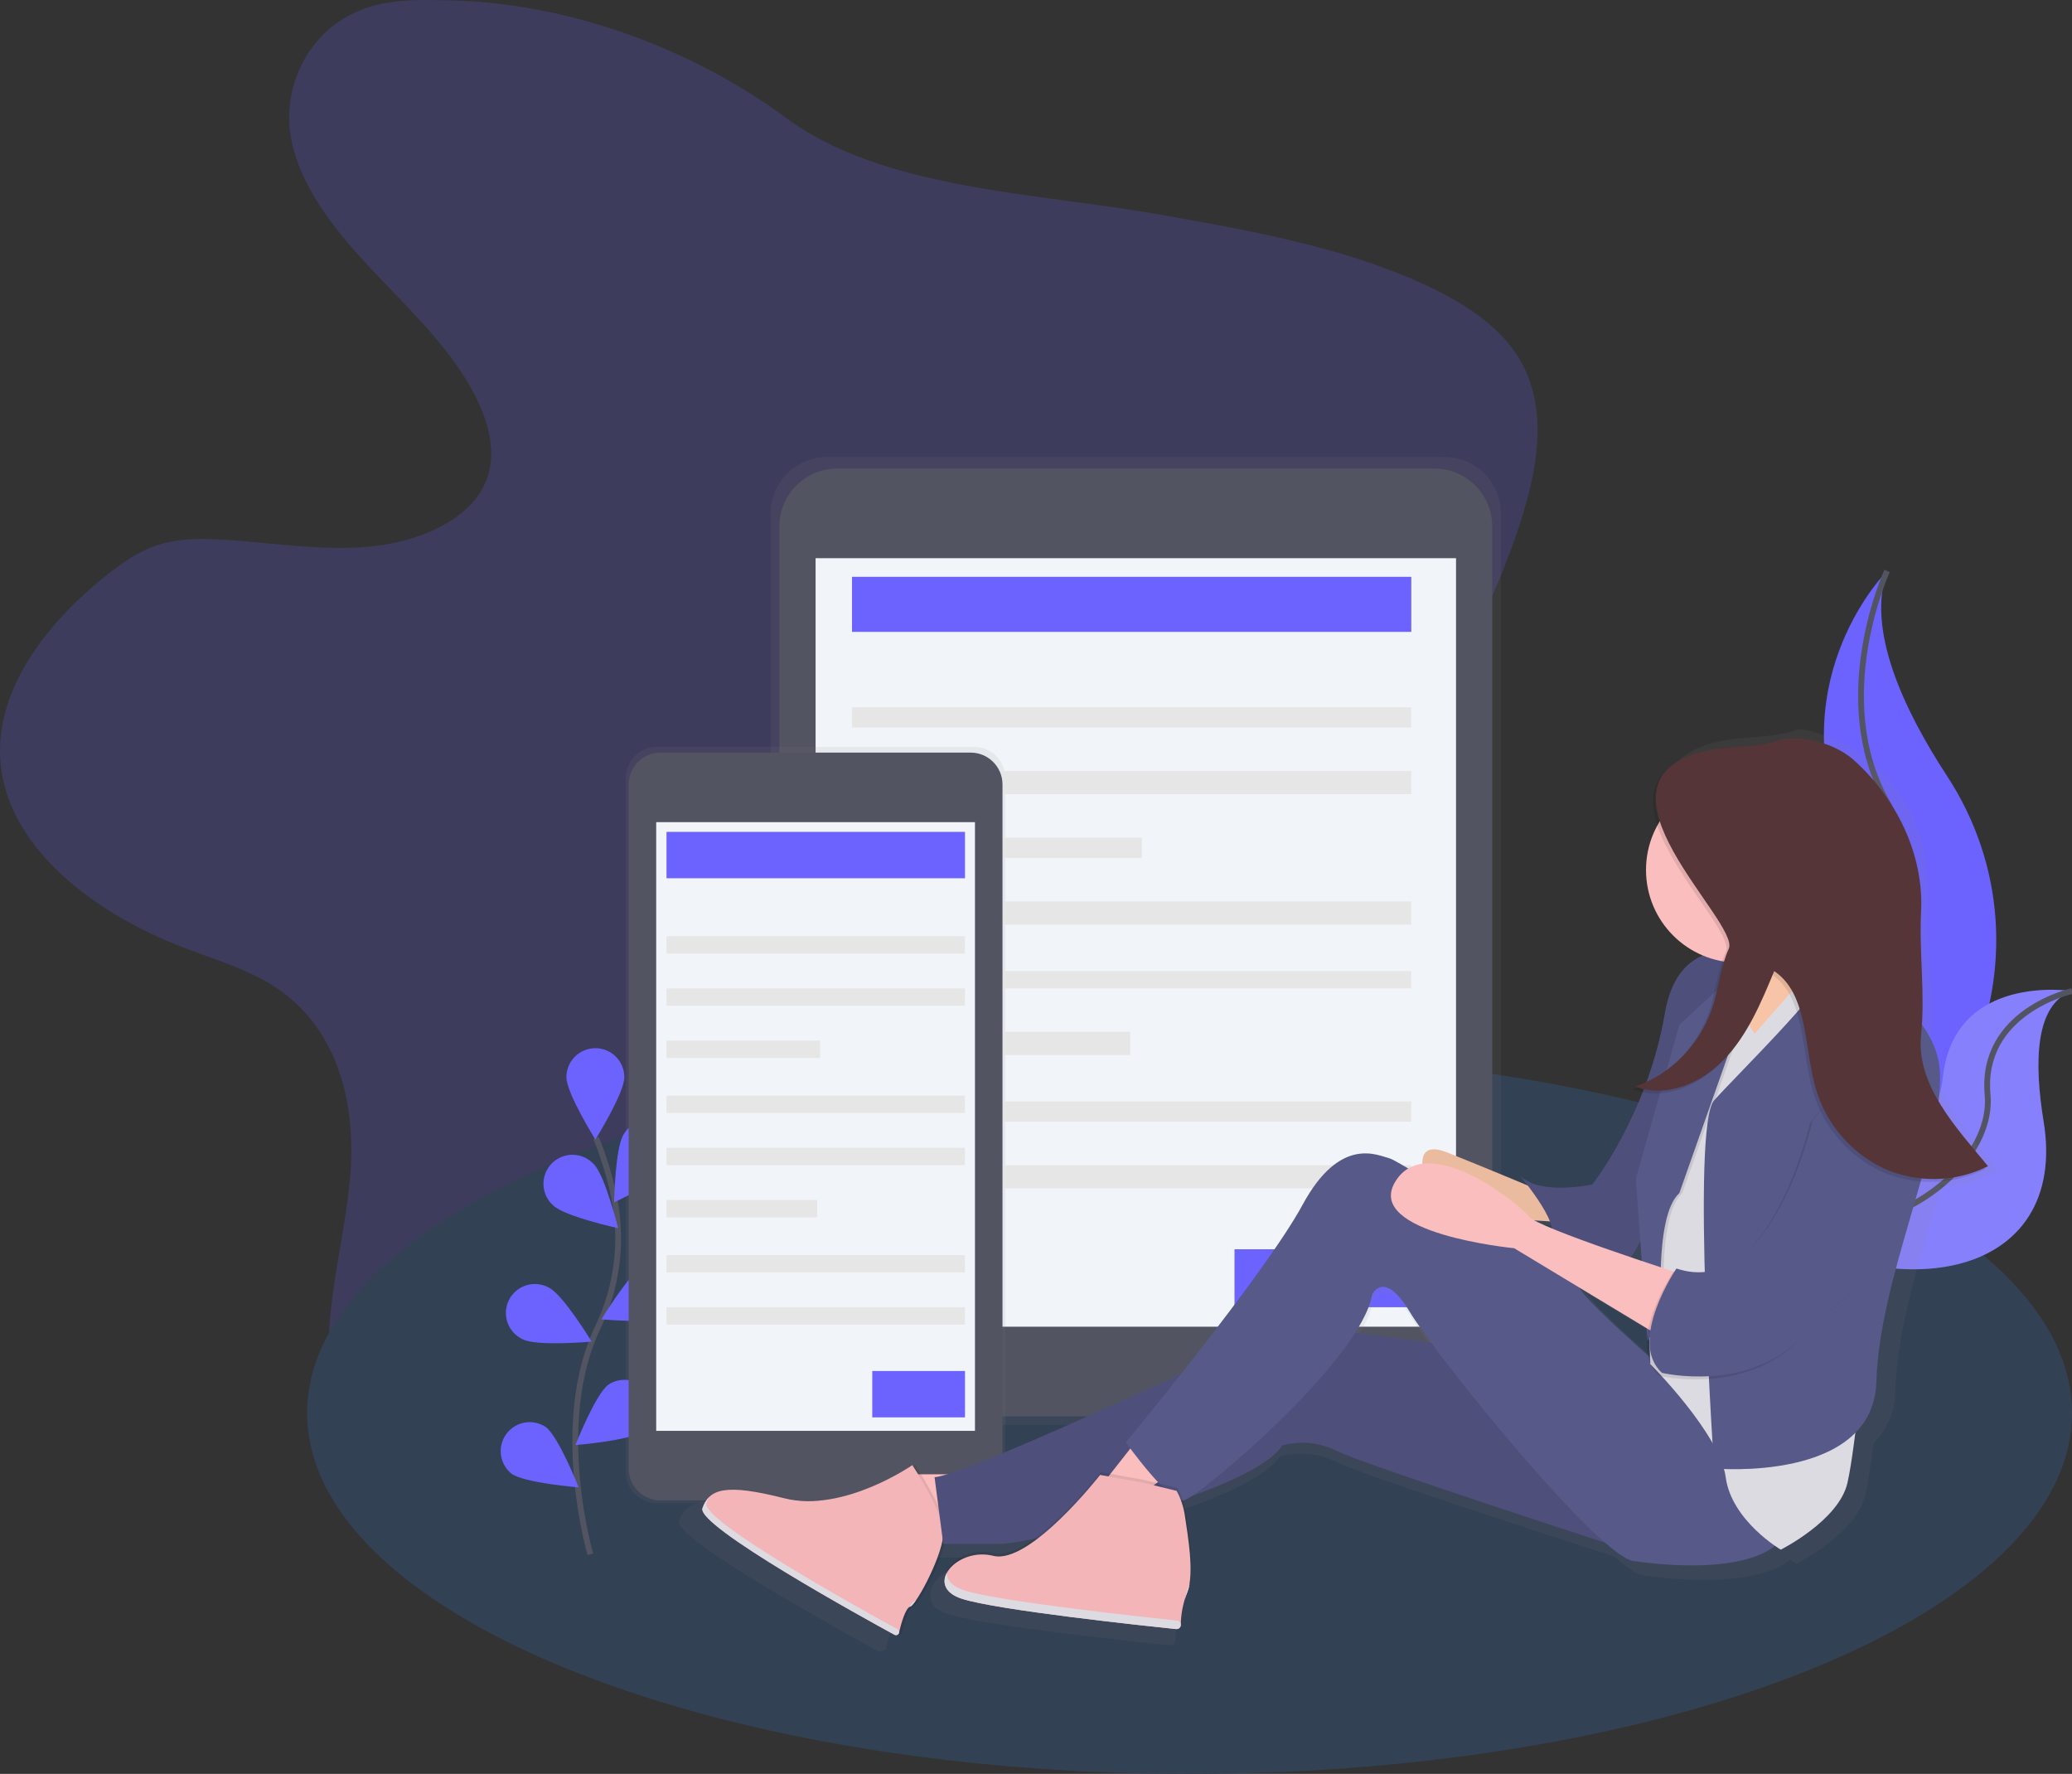 <svg width="715"
    height="612"
    viewBox="0 0 715 612"
    fill="none"
    xmlns="http://www.w3.org/2000/svg">
    <rect x="0" y="0" width="715" height="612" fill="#333333" stroke="none"/>
    <g clip-path="url(#clip0)">
        <path opacity="0.2"
            d="M151.4 0.07C143.34 -0.16 135.08 0.07 127.52 2.39C106.95 8.71 97.2 29.39 100.37 47.26C103.54 65.13 116.58 80.7 130.11 94.93C143.64 109.16 158.3 123.23 165.72 140.24C169.42 148.73 171.15 158.24 167.39 166.72C161.59 179.79 144.1 187.09 127.31 188.61C110.52 190.13 93.66 187.17 76.81 186.18C69.74 185.77 62.47 185.72 55.81 187.63C48.5 189.71 42.41 193.96 36.81 198.39C14.96 215.77 -2.53 239.48 0.3 264.39C3.5 292.62 32.04 314.93 63.3 326.9C73.65 330.9 84.6 334.08 93.71 339.74C117.71 354.67 123.1 382.67 120.71 407.38C118.32 432.09 110.18 456.83 114.71 481.32C120.04 509.81 143.63 535.55 175.45 547.57C203.8 558.28 239.28 557.57 264.45 542.46C276.72 535.08 286 524.83 294.07 514.23C306.053 498.576 315.952 481.433 323.52 463.23C327.03 454.74 330.33 445.61 338.52 439.71C343.52 436.08 350 434.05 356.41 432.47C375.73 427.71 396.08 426.41 415.58 422.17C435.08 417.93 454.7 410 465.3 395.9C480.3 375.9 473.3 350.28 473.37 326.76C473.49 273.1 512.48 225.07 526.87 172.76C531.57 155.67 533.32 136.76 522.82 121.51C515.69 111.16 503.66 103.69 491.02 97.92C463.21 85.23 431.6 79.58 400.51 74.08C357.3 66.44 304.83 65.45 271.34 40.73C239.2 17 195.23 0.07 151.4 0.07Z"
            fill="#6C63FF"/>
        <path d="M410.5 612C578.671 612 715 556.259 715 487.5C715 418.741 578.671 363 410.5 363C242.329 363 106 418.741 106 487.5C106 556.259 242.329 612 410.5 612Z"
            fill="#334155"/>
        <path d="M484.736 251C484.736 251 488.583 226.445 466.927 224.212C445.27 221.978 442.267 177 442.267 177L441.718 177.841C417.726 214.976 426.433 250.502 458.268 245.097C470.136 243.133 482.034 243.296 484.736 251Z"
            fill="#6C63FF"/>
        <path opacity="0.2"
            d="M484.736 251C484.736 251 488.583 226.445 466.927 224.212C445.27 221.978 442.267 177 442.267 177L441.718 177.841C417.726 214.976 426.433 250.502 458.268 245.097C470.136 243.133 482.034 243.296 484.736 251Z"
            fill="#334155"/>
        <path d="M485 251C485 251 480.809 231.94 463.552 233.507C446.296 235.075 425.561 205.206 441.997 177"
            stroke="#535461"
            stroke-width="2"
            stroke-miterlimit="10"/>
        <path d="M498.41 157.65H285.48C280.308 157.645 275.344 159.694 271.682 163.347C268.02 167 265.958 171.957 265.95 177.13V472.13C265.958 477.303 268.02 482.26 271.682 485.913C275.344 489.566 280.308 491.615 285.48 491.61H498.41C503.583 491.615 508.546 489.566 512.208 485.913C515.87 482.26 517.932 477.303 517.94 472.13V177.13C517.932 171.957 515.87 167 512.208 163.347C508.546 159.694 503.583 157.645 498.41 157.65Z"
            fill="url(#paint0_linear)"/>
        <path d="M461 337H329V344H461V337Z"
            fill="#E6E6E6"/>
        <path d="M494.94 161.65H288.94C277.894 161.65 268.94 170.604 268.94 181.65V468.65C268.94 479.696 277.894 488.65 288.94 488.65H494.94C505.986 488.65 514.94 479.696 514.94 468.65V181.65C514.94 170.604 505.986 161.65 494.94 161.65Z"
            fill="#535461"/>
        <path d="M502.44 192.58H281.44V457.72H502.44V192.58Z"
            fill="#F1F5F9"/>
        <path d="M336.11 257.65H226.78C225.361 257.647 223.954 257.924 222.642 258.465C221.329 259.006 220.136 259.8 219.13 260.802C218.125 261.804 217.326 262.994 216.781 264.305C216.235 265.615 215.953 267.02 215.95 268.44V507.86C215.953 509.279 216.235 510.685 216.781 511.995C217.326 513.306 218.125 514.496 219.13 515.498C220.136 516.5 221.329 517.294 222.642 517.835C223.954 518.376 225.361 518.653 226.78 518.65H336.11C337.53 518.653 338.936 518.376 340.249 517.835C341.561 517.294 342.754 516.5 343.76 515.498C344.766 514.496 345.564 513.306 346.11 511.995C346.655 510.685 346.938 509.279 346.94 507.86V268.44C346.938 267.02 346.655 265.615 346.11 264.305C345.564 262.994 344.766 261.804 343.76 260.802C342.754 259.8 341.561 259.006 340.249 258.465C338.936 257.924 337.53 257.647 336.11 257.65V257.65Z"
            fill="url(#paint1_linear)"/>
        <path d="M268.44 272.65C268.992 272.65 269.44 272.202 269.44 271.65C269.44 271.098 268.992 270.65 268.44 270.65C267.888 270.65 267.44 271.098 267.44 271.65C267.44 272.202 267.888 272.65 268.44 272.65Z"
            fill="#F1F5F9"/>
        <path d="M294.44 270.65H274.44C273.888 270.65 273.44 271.098 273.44 271.65C273.44 272.202 273.888 272.65 274.44 272.65H294.44C294.992 272.65 295.44 272.202 295.44 271.65C295.44 271.098 294.992 270.65 294.44 270.65Z"
            fill="#F1F5F9"/>
        <path d="M280.94 510.65C284.806 510.65 287.94 507.516 287.94 503.65C287.94 499.784 284.806 496.65 280.94 496.65C277.074 496.65 273.94 499.784 273.94 503.65C273.94 507.516 277.074 510.65 280.94 510.65Z"
            fill="#F1F5F9"/>
        <path d="M203.73 536.25C203.73 536.25 190.47 491.25 206.22 458.11C212.925 444.257 214.953 428.603 212 413.5C210.54 406.345 208.428 399.339 205.69 392.57"
            stroke="#535461"
            stroke-width="2"
            stroke-miterlimit="10"/>
        <path d="M215.45 371.63C215.45 377.15 205.45 393.14 205.45 393.14C205.45 393.14 195.45 377.14 195.45 371.63C195.45 368.978 196.504 366.434 198.379 364.559C200.254 362.683 202.798 361.63 205.45 361.63C208.102 361.63 210.646 362.683 212.521 364.559C214.397 366.434 215.45 368.978 215.45 371.63Z"
            fill="#6C63FF"/>
        <path d="M232 402.19C229 406.82 211.92 414.82 211.92 414.82C211.92 414.82 212.23 395.96 215.23 391.33C215.912 390.164 216.824 389.147 217.91 388.343C218.996 387.538 220.234 386.962 221.549 386.65C222.863 386.337 224.228 386.294 225.56 386.524C226.892 386.753 228.163 387.25 229.298 387.985C230.432 388.719 231.406 389.676 232.16 390.798C232.914 391.919 233.433 393.182 233.686 394.51C233.939 395.837 233.919 397.203 233.63 398.523C233.34 399.843 232.785 401.09 232 402.19V402.19Z"
            fill="#6C63FF"/>
        <path d="M231.24 454.4C226.31 456.88 207.53 455.17 207.53 455.17C207.53 455.17 217.32 439.05 222.24 436.57C224.589 435.509 227.258 435.395 229.688 436.254C232.119 437.113 234.124 438.877 235.285 441.179C236.447 443.481 236.674 446.142 235.92 448.607C235.166 451.072 233.49 453.151 231.24 454.41V454.4Z"
            fill="#6C63FF"/>
        <path d="M221.8 493.79C217.36 497.07 198.56 498.55 198.56 498.55C198.56 498.55 205.48 481.01 209.92 477.73C212.056 476.305 214.659 475.756 217.189 476.198C219.719 476.639 221.982 478.037 223.509 480.102C225.037 482.166 225.711 484.74 225.393 487.288C225.075 489.836 223.788 492.165 221.8 493.79V493.79Z"
            fill="#6C63FF"/>
        <path d="M190.91 415.89C194.91 419.73 213.3 423.72 213.3 423.72C213.3 423.72 208.79 405.41 204.83 401.57C203.905 400.583 202.789 399.793 201.551 399.25C200.312 398.706 198.976 398.42 197.623 398.408C196.27 398.395 194.929 398.658 193.68 399.179C192.432 399.7 191.302 400.469 190.36 401.439C189.417 402.41 188.681 403.561 188.197 404.824C187.712 406.087 187.489 407.436 187.54 408.788C187.591 410.139 187.917 411.467 188.496 412.689C189.075 413.912 189.896 415.004 190.91 415.9V415.89Z"
            fill="#6C63FF"/>
        <path d="M180.45 462.09C185.38 464.57 204.16 462.86 204.16 462.86C204.16 462.86 194.37 446.74 189.45 444.26C188.272 443.601 186.974 443.187 185.632 443.044C184.29 442.9 182.934 443.029 181.643 443.424C180.353 443.818 179.156 444.47 178.124 445.339C177.092 446.209 176.247 447.278 175.639 448.483C175.031 449.687 174.674 451.003 174.588 452.349C174.502 453.696 174.689 455.046 175.138 456.318C175.588 457.59 176.29 458.758 177.203 459.752C178.116 460.746 179.22 461.544 180.45 462.1V462.09Z"
            fill="#6C63FF"/>
        <path d="M176.45 508.39C180.89 511.67 199.69 513.15 199.69 513.15C199.69 513.15 192.77 495.61 188.33 492.33C186.194 490.905 183.591 490.356 181.061 490.797C178.531 491.239 176.268 492.637 174.741 494.701C173.214 496.766 172.539 499.339 172.857 501.888C173.176 504.436 174.462 506.764 176.45 508.39Z"
            fill="#6C63FF"/>
        <path d="M487 199H294V218H487V199Z"
            fill="#6C63FF"/>
        <path d="M487 244H294V251H487V244Z"
            fill="#E6E6E6"/>
        <path d="M487 266H294V274H487V266Z"
            fill="#E6E6E6"/>
        <path d="M394 289H294V296H394V289Z"
            fill="#E6E6E6"/>
        <path d="M487 311H294V319H487V311Z"
            fill="#E6E6E6"/>
        <path d="M487 335H294V341H487V335Z"
            fill="#E6E6E6"/>
        <path d="M390 356H294V364H390V356Z"
            fill="#E6E6E6"/>
        <path d="M487 380H294V387H487V380Z"
            fill="#E6E6E6"/>
        <path d="M487 402H294V410H487V402Z"
            fill="#E6E6E6"/>
        <path d="M487 431H426V451H487V431Z"
            fill="#6C63FF"/>
        <path d="M334.94 259.65H227.94C221.865 259.65 216.94 264.575 216.94 270.65V506.65C216.94 512.725 221.865 517.65 227.94 517.65H334.94C341.015 517.65 345.94 512.725 345.94 506.65V270.65C345.94 264.575 341.015 259.65 334.94 259.65Z"
            fill="#535461"/>
        <path d="M336.44 283.65H226.44V493.65H336.44V283.65Z"
            fill="#F1F5F9"/>
        <path d="M333 287H230V303H333V287Z"
            fill="#6C63FF"/>
        <path d="M333 323H230V329H333V323Z"
            fill="#E6E6E6"/>
        <path d="M333 341H230V347H333V341Z"
            fill="#E6E6E6"/>
        <path d="M283 359H230V365H283V359Z"
            fill="#E6E6E6"/>
        <path d="M333 378H230V384H333V378Z"
            fill="#E6E6E6"/>
        <path d="M333 396H230V402H333V396Z"
            fill="#E6E6E6"/>
        <path d="M282 414H230V420H282V414Z"
            fill="#E6E6E6"/>
        <path d="M333 433H230V439H333V433Z"
            fill="#E6E6E6"/>
        <path d="M333 451H230V457H333V451Z"
            fill="#E6E6E6"/>
        <path d="M333 473H301V489H333V473Z"
            fill="#6C63FF"/>
        <path d="M651.18 197C651.18 197 615.35 232.83 635.58 286C655.81 339.17 600.9 427.59 600.9 427.59C600.9 427.59 601.49 427.5 602.58 427.31C676.17 414.31 712.74 330.15 671.82 267.62C656.61 244.38 644.12 217.14 651.18 197Z"
            fill="#6C63FF"/>
        <path d="M651.18 197C651.18 197 630.95 240.92 651.18 276.75C671.41 312.58 654.65 413.14 600.9 427.59"
            stroke="#535461"
            stroke-width="2"
            stroke-miterlimit="10"/>
        <path d="M715 341.93C715 341.93 674.11 335.42 670.39 372.06C666.67 408.7 591.77 413.78 591.77 413.78L593.17 414.71C655.01 455.3 714.17 440.57 705.17 386.71C701.9 366.63 702.17 346.5 715 341.93Z"
            fill="#6C63FF"/>
        <path opacity="0.2"
            d="M715 341.93C715 341.93 674.11 335.42 670.39 372.06C666.67 408.7 591.77 413.78 591.77 413.78L593.17 414.71C655.01 455.3 714.17 440.57 705.17 386.71C701.9 366.63 702.17 346.5 715 341.93Z"
            fill="#F5F5F5"/>
        <path d="M715 341.93C715 341.93 683.26 348.93 685.87 377.75C688.48 406.57 638.74 441.2 591.77 413.75"
            stroke="#535461"
            stroke-width="2"
            stroke-miterlimit="10"/>
        <path d="M689 403.24C677.93 389.81 664.52 374.38 666.4 356.51C667.92 342.04 664.28 328.66 665 314.14C666 293.51 661.86 277.36 647 264.14C638.32 256.41 623.81 250.34 619.49 251.89C610.93 254.95 601.59 253.78 592.78 255.89C586.09 257.45 581.64 259.89 578.88 262.89C573.33 267.89 573.24 274.89 575.77 282.34C573.562 286.384 572.229 290.847 571.858 295.439C571.487 300.032 572.087 304.651 573.617 308.996C575.148 313.342 577.575 317.317 580.742 320.664C583.909 324.01 587.745 326.653 592 328.42C585.83 331 580.5 336.94 578.42 349C576.974 357.282 574.789 365.418 571.89 373.31C570.587 373.919 569.251 374.457 567.89 374.92C568.19 375.04 568.5 375.12 568.8 375.23C568.15 375.48 567.51 375.73 566.8 375.95C567.982 376.412 569.204 376.767 570.45 377.01C562.45 397.22 552.45 409.74 552.45 409.74C552.45 409.74 533.8 413.86 526.55 406.65C526.55 406.65 527.73 408.03 529.33 410.1C522.24 407.16 510.6 402.36 500.65 398.41C493.43 395.54 491.58 398.41 491.65 402.41C489.888 402.631 488.188 403.202 486.65 404.09C484.517 402.718 482.28 401.514 479.96 400.49C475.82 399.49 462.35 392.25 448.88 416.96C441.04 431.33 420.94 457.56 405.49 476.96C375.44 490.78 336.32 508.28 321.78 512.68H312.46C311.24 510.68 310.39 509.42 310.39 509.42L309.67 509.9L309.36 509.42C309.36 509.42 291.06 522.09 272.48 522.19C269.837 522.154 267.207 521.818 264.64 521.19C256.1 519.04 250.08 518.08 245.78 518.19C240.69 518.1 237.78 519.31 236.02 521.59C235.783 521.889 235.566 522.203 235.37 522.53V522.53C235.173 522.854 234.993 523.188 234.83 523.53V523.53C234.67 523.89 234.51 524.27 234.37 524.66C234.312 525.008 234.334 525.364 234.435 525.702C234.535 526.04 234.711 526.35 234.95 526.61C235.199 526.96 235.469 527.294 235.76 527.61L236.28 528.17C238.62 530.59 242.88 533.8 248.18 537.38C249.71 538.38 251.33 539.48 253.02 540.57L256.23 542.57L259.1 544.36L260.25 545.07L261.53 545.85L263.82 547.24L265.18 548.06L267.75 549.59L269.83 550.82C275.27 554.03 280.69 557.14 285.58 559.9L289 561.94L289.33 562.12L291.53 563.35L295.33 565.46L297.94 566.9L299.16 567.57L300.47 568.29L300.73 568.43L303.01 569.67C303.479 569.749 303.959 569.725 304.419 569.601C304.878 569.477 305.304 569.255 305.67 568.95C306.33 566.15 307.94 560.15 309.67 559.69C311.4 559.23 318.89 546.14 321 537.38H341.22C345.203 537.04 349.158 536.432 353.06 535.56C347.84 539.28 342.67 541.62 338.65 540.62C330.15 538.51 322.1 543.69 321.29 548.8C321.29 548.91 321.22 549.01 321.19 549.12C321.16 549.23 321.14 549.33 321.12 549.43C321.1 549.53 321.06 549.68 321.04 549.81C321.02 549.94 321.04 550.02 321.04 550.13C321.04 550.24 321.04 550.38 321.04 550.51C321.04 550.64 321.04 550.72 321.04 550.82C321.04 550.92 321.04 551.08 321.04 551.21C321.04 551.34 321.04 551.41 321.04 551.51C321.04 551.61 321.1 551.78 321.14 551.92C321.18 552.06 321.14 552.1 321.21 552.18C321.273 552.361 321.346 552.538 321.43 552.71L321.48 552.84C321.592 553.059 321.719 553.269 321.86 553.47L322.02 553.68C322.12 553.82 322.23 553.96 322.35 554.09L322.58 554.32C322.7 554.44 322.83 554.56 322.96 554.68L323.24 554.91L323.69 555.24L324.02 555.46L324.56 555.78L324.92 555.97L325.6 556.29L325.94 556.44C326.3 556.59 326.68 556.73 327.09 556.86C327.74 557.07 328.51 557.29 329.38 557.51L330.25 557.72L331.52 558.01L332.19 558.16C333.056 558.347 333.976 558.533 334.95 558.72L336.3 558.97L337.4 559.17L339.93 559.61C341.51 559.88 343.16 560.15 344.93 560.41L349.29 561.07L354.97 561.88L356.23 562.05L358.23 562.33L361.16 562.72L363.16 562.98L368.35 563.64L369.97 563.84L373.24 564.24C377.54 564.76 381.7 565.24 385.53 565.67L389.96 566.17L392.2 566.42L393.2 566.52L395.88 566.81L397.37 566.97L399.21 567.16L401.8 567.43H402.08L403.74 567.6C403.948 567.622 404.158 567.601 404.357 567.538C404.557 567.474 404.741 567.37 404.898 567.232C405.055 567.094 405.181 566.925 405.27 566.735C405.358 566.545 405.405 566.339 405.41 566.13C405.41 566.08 405.41 566.02 405.41 565.96C405.562 565.728 405.646 565.458 405.65 565.18C405.693 562.714 406.005 560.259 406.58 557.86C406.69 557.45 406.82 557.03 406.96 556.61L407.12 556.13C407.3 555.62 407.48 555.13 407.69 554.58C407.84 554.207 407.971 553.827 408.08 553.44C408.08 553.32 408.15 553.2 408.19 553.07C408.23 552.94 408.29 552.66 408.33 552.45C410.41 545.34 407.9 532.08 407.18 526.87C406.949 525.206 406.567 523.566 406.04 521.97C406.169 521.983 406.3 521.983 406.43 521.97C407.504 521.575 408.514 521.026 409.43 520.34C424.71 514.89 437.59 508.66 441.66 502.42C448.251 500.68 455.252 501.413 461.34 504.48C469.25 508.41 529.09 527.94 556.95 536.96C561.95 541.27 565.87 543.79 568.04 543.6C568.04 543.6 603.51 549.34 617.77 538.14C619.04 539.02 619.84 539.49 619.84 539.49C619.84 539.49 640.56 529.2 643.67 515.81C644.67 511.47 645.58 505.07 646.51 497.99C651.316 493.147 654.019 486.604 654.03 479.78C654.68 457.3 663.39 431.62 669.85 408.78C677.69 409.4 680.72 407.92 687.91 404.37L687.59 403.96C688.1 403.66 688.55 403.46 689 403.24ZM570.21 436.91L566.21 435.58C567.551 433.789 568.707 431.866 569.66 429.84L570.21 436.91ZM547.92 446.37L571.92 460.77L572.13 463.7C571.837 465.93 571.905 468.192 572.33 470.4C561.75 461 549.37 449.59 547.91 446.36L547.92 446.37ZM538.12 425.37C535.5 424.29 533.33 423.31 531.84 422.5C533.84 422.64 535.74 422.76 537.4 422.85C537.728 423.662 537.969 424.507 538.12 425.37V425.37ZM473.84 448.84C473.84 448.84 477.98 439.58 487.31 455.02C488.76 457.42 491.43 461.24 494.96 465.97L467.8 462.34C471 457.38 473.15 452.77 473.84 448.85V448.84Z"
            fill="url(#paint2_linear)"/>
        <path d="M533.5 411.64C533.5 411.64 514.5 403.64 499.5 397.64C484.5 391.64 493.5 411.64 493.5 411.64C493.5 411.64 518.5 418.64 518.5 419.64C518.5 420.64 539.5 421.64 539.5 421.64L533.5 411.64Z"
            fill="#F7C4A7"/>
        <path opacity="0.05"
            d="M533.5 411.64C533.5 411.64 514.5 403.64 499.5 397.64C484.5 391.64 493.5 411.64 493.5 411.64C493.5 411.64 518.5 418.64 518.5 419.64C518.5 420.64 539.5 421.64 539.5 421.64L533.5 411.64Z"
            fill="black"/>
        <path d="M614.5 332.64C614.5 332.64 580.5 314.64 574.5 349.64C568.5 384.64 549.5 408.64 549.5 408.64C549.5 408.64 531.5 412.64 524.5 405.64C524.5 405.64 541.5 425.64 533.5 427.64C533.5 427.64 551.5 440.64 559.5 436.64C567.5 432.64 573.5 405.64 576.5 398.64C579.5 391.64 590.5 330.64 614.5 332.64Z"
            fill="#575988"/>
        <path opacity="0.1"
            d="M614.5 332.64C614.5 332.64 580.5 314.64 574.5 349.64C568.5 384.64 549.5 408.64 549.5 408.64C549.5 408.64 531.5 412.64 524.5 405.64C524.5 405.64 541.5 425.64 533.5 427.64C533.5 427.64 551.5 440.64 559.5 436.64C567.5 432.64 573.5 405.64 576.5 398.64C579.5 391.64 590.5 330.64 614.5 332.64Z"
            fill="black"/>
        <path d="M595.5 320.64C595.5 320.64 616.5 344.64 617.5 364.64C618.5 384.64 641.5 343.64 643.5 342.64C645.5 341.64 623.5 307.64 621.5 296.64C619.5 285.64 595.5 320.64 595.5 320.64Z"
            fill="#F7C4A7"/>
        <path d="M610 330.89L596.75 342.89L603 368.14L620 352.14L618 336.14L610 330.89Z"
            fill="#F7C4A7"/>
        <path d="M333.5 508.64H310.5L319.5 530.64L341.5 524.64L333.5 508.64Z"
            fill="#FBBEBE"/>
        <path opacity="0.1"
            d="M315.82 505.47C315.82 505.47 292 522.06 271.65 516.9C251.3 511.74 245.77 513.67 243.4 520.33C241.21 526.46 300.24 558.88 309.65 564C309.796 564.08 309.959 564.125 310.125 564.132C310.291 564.139 310.457 564.107 310.609 564.039C310.761 563.972 310.895 563.87 311.001 563.741C311.107 563.613 311.182 563.462 311.22 563.3C311.86 560.58 313.41 554.75 315.07 554.3C317.23 553.72 327.07 535.3 326.53 528.06C325.99 520.82 315.82 505.47 315.82 505.47Z"
            fill="black"/>
        <path d="M314.82 505.47C314.82 505.47 291 522.06 270.65 516.9C250.3 511.74 244.77 513.67 242.4 520.33C240.21 526.46 299.24 558.88 308.65 564C308.796 564.08 308.959 564.125 309.125 564.132C309.291 564.139 309.457 564.107 309.609 564.039C309.761 563.972 309.895 563.87 310.001 563.741C310.107 563.613 310.182 563.462 310.22 563.3C310.86 560.58 312.41 554.75 314.07 554.3C316.23 553.72 326.07 535.3 325.53 528.06C324.99 520.82 314.82 505.47 314.82 505.47Z"
            fill="#F3B5B7"/>
        <path d="M511.5 465.64L444.5 456.64C444.5 456.64 335.5 508.64 322.5 509.64L325.5 532.64H345.5C353.5 532.64 431.5 515.64 442.5 498.64C448.864 496.948 455.628 497.66 461.5 500.64C471.5 505.64 567.5 536.64 567.5 536.64L511.5 465.64Z"
            fill="#575988"/>
        <path opacity="0.1"
            d="M511.5 465.64L444.5 456.64C444.5 456.64 335.5 508.64 322.5 509.64L325.5 532.64H345.5C353.5 532.64 431.5 515.64 442.5 498.64C448.864 496.948 455.628 497.66 461.5 500.64C471.5 505.64 567.5 536.64 567.5 536.64L511.5 465.64Z"
            fill="black"/>
        <path d="M392.5 496.64L381.5 510.64L392.5 516.64L408.5 504.64L392.5 496.64Z"
            fill="#FBBEBE"/>
        <path d="M583.5 480.64C583.5 480.64 547.5 449.82 545.01 444.23C542.52 438.64 483.5 400.64 479.5 399.64C475.5 398.64 462.5 391.64 449.5 415.64C436.5 439.64 388.5 497.64 388.5 497.64C388.5 497.64 403.5 518.64 408.5 517.64C413.5 516.64 469.5 469.64 473.5 446.64C473.5 446.64 477.5 437.64 486.5 452.64C495.5 467.64 553.5 539.64 564.5 538.64C564.5 538.64 607.5 545.64 616.5 528.64C625.5 511.64 583.5 480.64 583.5 480.64Z"
            fill="#575988"/>
        <path d="M604 334.14C604 334.14 591.5 339.64 590.5 362.64C589.5 385.64 567.5 424.64 567.5 424.64L569.5 470.64C569.5 470.64 593.5 494.64 595.5 509.64C597.5 524.64 614.5 534.64 614.5 534.64C614.5 534.64 634.5 524.64 637.5 511.64C640.5 498.64 642.5 466.64 647.5 454.64C652.5 442.64 649.5 367.64 649.5 367.64L634.5 341.64L626.5 332.64L605.5 356.64C605.5 356.64 594 341.14 604 334.14Z"
            fill="#DDDBE2"/>
        <path opacity="0.1"
            d="M574.5 455.64C574.5 455.64 571.5 419.64 580.5 411.64L598.5 360.64C598.5 360.64 605 336.14 604 334.14C603 332.14 580.5 353.64 580.5 353.64L565.5 406.64L569.5 462.64L574.5 455.64Z"
            fill="black"/>
        <path d="M573.5 455.64C573.5 455.64 570.5 419.64 579.5 411.64L597.5 360.64C597.5 360.64 604.5 335.64 603.5 333.64C602.5 331.64 579.5 353.64 579.5 353.64L564.5 406.64L568.5 462.64L573.5 455.64Z"
            fill="#575988"/>
        <path d="M580.5 439.64C580.5 439.64 530.5 423.64 527.5 419.64C524.5 415.64 492.5 389.64 481.5 407.64C470.5 425.64 522.5 430.64 522.5 430.64L575.5 462.64L580.5 439.64Z"
            fill="#FBBEBE"/>
        <path opacity="0.1"
            d="M394.67 510.55L379.87 507.89C379.87 507.89 355.63 538.94 343 535.79C330.37 532.64 318.75 546.23 332.09 550.59C344.14 554.53 396.18 560.04 406.09 561.06C406.291 561.081 406.493 561.06 406.685 560.998C406.878 560.937 407.055 560.836 407.206 560.703C407.357 560.569 407.479 560.406 407.564 560.223C407.649 560.04 407.695 559.842 407.7 559.64C407.776 555.775 408.555 551.956 410 548.37C412.67 541.82 410 527.75 409.26 522.37C408.852 519.217 407.866 516.165 406.35 513.37L394.67 510.55Z"
            fill="black"/>
        <path d="M394.42 511.52L379.62 508.86C379.62 508.86 355.38 539.91 342.77 536.77C330.16 533.63 318.52 547.21 331.86 551.57C343.91 555.51 395.95 561.02 405.86 562.04C406.06 562.061 406.263 562.04 406.455 561.978C406.647 561.917 406.825 561.816 406.976 561.683C407.127 561.549 407.249 561.386 407.334 561.203C407.419 561.02 407.465 560.822 407.47 560.62C407.518 556.764 408.267 552.948 409.68 549.36C412.35 542.81 409.68 528.74 408.94 523.36C408.532 520.206 407.546 517.155 406.03 514.36L394.42 511.52Z"
            fill="#F3B5B7"/>
        <path opacity="0.1"
            d="M603 332.14C620.673 332.14 635 317.813 635 300.14C635 282.467 620.673 268.14 603 268.14C585.327 268.14 571 282.467 571 300.14C571 317.813 585.327 332.14 603 332.14Z"
            fill="black"/>
        <path d="M600 332.14C617.673 332.14 632 317.813 632 300.14C632 282.467 617.673 268.14 600 268.14C582.327 268.14 568 282.467 568 300.14C568 317.813 582.327 332.14 600 332.14Z"
            fill="#FBBEBE"/>
        <path d="M631.5 331.64C631.5 331.64 669.5 344.64 669.5 371.64C669.5 398.64 648.5 441.64 647.5 476.64C646.5 511.64 591.5 506.64 591.5 506.64C591.5 506.64 583.5 388.64 591.5 379.64C599.5 370.64 635.5 335.64 631.5 331.64Z"
            fill="#575988"/>
        <path opacity="0.1"
            d="M624.5 387.64C624.5 387.64 610.5 449.64 577.5 438.64C577.5 438.64 560.5 463.64 572.5 474.64C572.5 474.64 601.5 481.64 620.5 462.64C639.5 443.64 653.5 436.64 656.5 413.64C659.5 390.64 661.5 358.64 651.5 361.64C641.5 364.64 624.5 387.64 624.5 387.64Z"
            fill="black"/>
        <path d="M625.5 386.64C625.5 386.64 611.5 448.64 578.5 437.64C578.5 437.64 561.5 462.64 573.5 473.64C573.5 473.64 602.5 480.64 621.5 461.64C640.5 442.64 654.5 435.64 657.5 412.64C660.5 389.64 662.5 357.64 652.5 360.64C642.5 363.64 625.5 386.64 625.5 386.64Z"
            fill="#575988"/>
        <path d="M410.54 546.14C410.54 546.23 410.48 546.34 410.45 546.42C409.761 548.13 409.236 549.901 408.88 551.71C409.12 550.93 409.4 550.13 409.72 549.33C410.113 548.301 410.388 547.231 410.54 546.14Z"
            fill="#DDDBE2"/>
        <path d="M332.59 548.65C328.47 547.3 326.74 545.08 326.67 542.74C324.97 546 326.04 549.66 331.86 551.56C343.91 555.5 395.96 561.01 405.86 562.03C406.062 562.051 406.265 562.03 406.458 561.968C406.651 561.906 406.828 561.804 406.98 561.67C407.131 561.535 407.253 561.371 407.337 561.186C407.422 561.002 407.467 560.803 407.47 560.6V560.6C407.477 560.233 407.347 559.877 407.104 559.601C406.862 559.325 406.525 559.15 406.16 559.11C395.3 557.95 344.48 552.53 332.59 548.65Z"
            fill="#DDDBE2"/>
        <path d="M243.78 518.57C244.045 517.833 244.38 517.123 244.78 516.45C243.703 517.541 242.897 518.87 242.43 520.33C240.24 526.46 299.27 558.88 308.68 564C308.827 564.08 308.99 564.125 309.157 564.131C309.323 564.137 309.49 564.105 309.642 564.036C309.794 563.967 309.928 563.864 310.033 563.734C310.139 563.605 310.213 563.453 310.25 563.29V563.29C310.306 563.06 310.284 562.817 310.188 562.601C310.092 562.384 309.928 562.204 309.72 562.09C299.32 556.4 241.62 524.63 243.78 518.57Z"
            fill="#DDDBE2"/>
        <path d="M315.44 552.55C314.91 552.69 314.39 553.4 313.9 554.37L314.06 554.31C314.5 554.19 315.25 553.31 316.16 552.01C315.965 552.244 315.719 552.429 315.44 552.55V552.55Z"
            fill="#DDDBE2"/>
        <path opacity="0.1"
            d="M595.56 328.31C592.74 334.53 592.15 341.54 590.08 348.06C585.97 360.99 575.66 371.69 563.31 375.82C573.7 379.96 585.96 374.9 593.99 366.5C602.02 358.1 606.73 346.92 611.24 336.04C622.9 343.88 621.48 361.9 625.4 375.93C627.082 382.034 630.055 387.706 634.118 392.562C638.181 397.419 643.239 401.347 648.95 404.08C654.642 406.634 660.83 407.893 667.067 407.767C673.304 407.641 679.436 406.132 685.02 403.35C674.33 390.35 659.11 372.42 660.92 355.06C662.39 341 652.3 330.26 652.99 316.15C653.99 296.15 646.33 285.99 631.99 273.15C623.61 265.64 636.8 255.05 625.99 258.15C621.74 259.37 617.26 254.82 613.09 256.32C604.83 259.32 595.81 258.16 587.31 260.16C543.13 270.54 599.68 319.23 595.56 328.31Z"
            fill="black"/>
        <path d="M596.56 327.31C593.74 333.53 593.15 340.54 591.08 347.06C586.97 359.99 576.66 370.69 564.31 374.82C574.7 378.96 586.96 373.9 594.99 365.5C603.02 357.1 607.73 345.92 612.24 335.04C623.9 342.88 622.48 360.9 626.4 374.93C628.082 381.034 631.055 386.706 635.118 391.562C639.181 396.419 644.239 400.346 649.95 403.08C655.642 405.634 661.83 406.893 668.067 406.767C674.304 406.641 680.436 405.132 686.02 402.35C675.33 389.35 661.11 374.42 662.92 357.06C664.39 343 662.2 328.55 662.92 314.45C663.92 294.45 654.11 275.13 639.76 262.29C631.38 254.78 618.29 253.82 614.11 255.29C605.85 258.29 596.83 257.13 588.33 259.13C544.13 269.54 600.68 318.23 596.56 327.31Z"
            fill="#553538"/>
    </g>
    <defs>
        <linearGradient id="paint0_linear"
            x1="119694"
            y1="212439"
            x2="119694"
            y2="100897"
            gradientUnits="userSpaceOnUse">
            <stop stop-color="#808080"
                stop-opacity="0.25"/>
            <stop offset="0.54"
                stop-color="#808080"
                stop-opacity="0.12"/>
            <stop offset="1"
                stop-color="#808080"
                stop-opacity="0.1"/>
        </linearGradient>
        <linearGradient id="paint1_linear"
            x1="47823"
            y1="173209"
            x2="47823"
            y2="105088"
            gradientUnits="userSpaceOnUse">
            <stop stop-color="#808080"
                stop-opacity="0.25"/>
            <stop offset="0.54"
                stop-color="#808080"
                stop-opacity="0.12"/>
            <stop offset="1"
                stop-color="#808080"
                stop-opacity="0.1"/>
        </linearGradient>
        <linearGradient id="paint2_linear"
            x1="386551"
            y1="224064"
            x2="386551"
            y2="122867"
            gradientUnits="userSpaceOnUse">
            <stop stop-color="#808080"
                stop-opacity="0.25"/>
            <stop offset="0.54"
                stop-color="#808080"
                stop-opacity="0.12"/>
            <stop offset="1"
                stop-color="#808080"
                stop-opacity="0.1"/>
        </linearGradient>
        <clipPath id="clip0">
            <rect width="715"
                height="612"
                fill="#F1F5F9"/>
        </clipPath>
    </defs>
</svg>